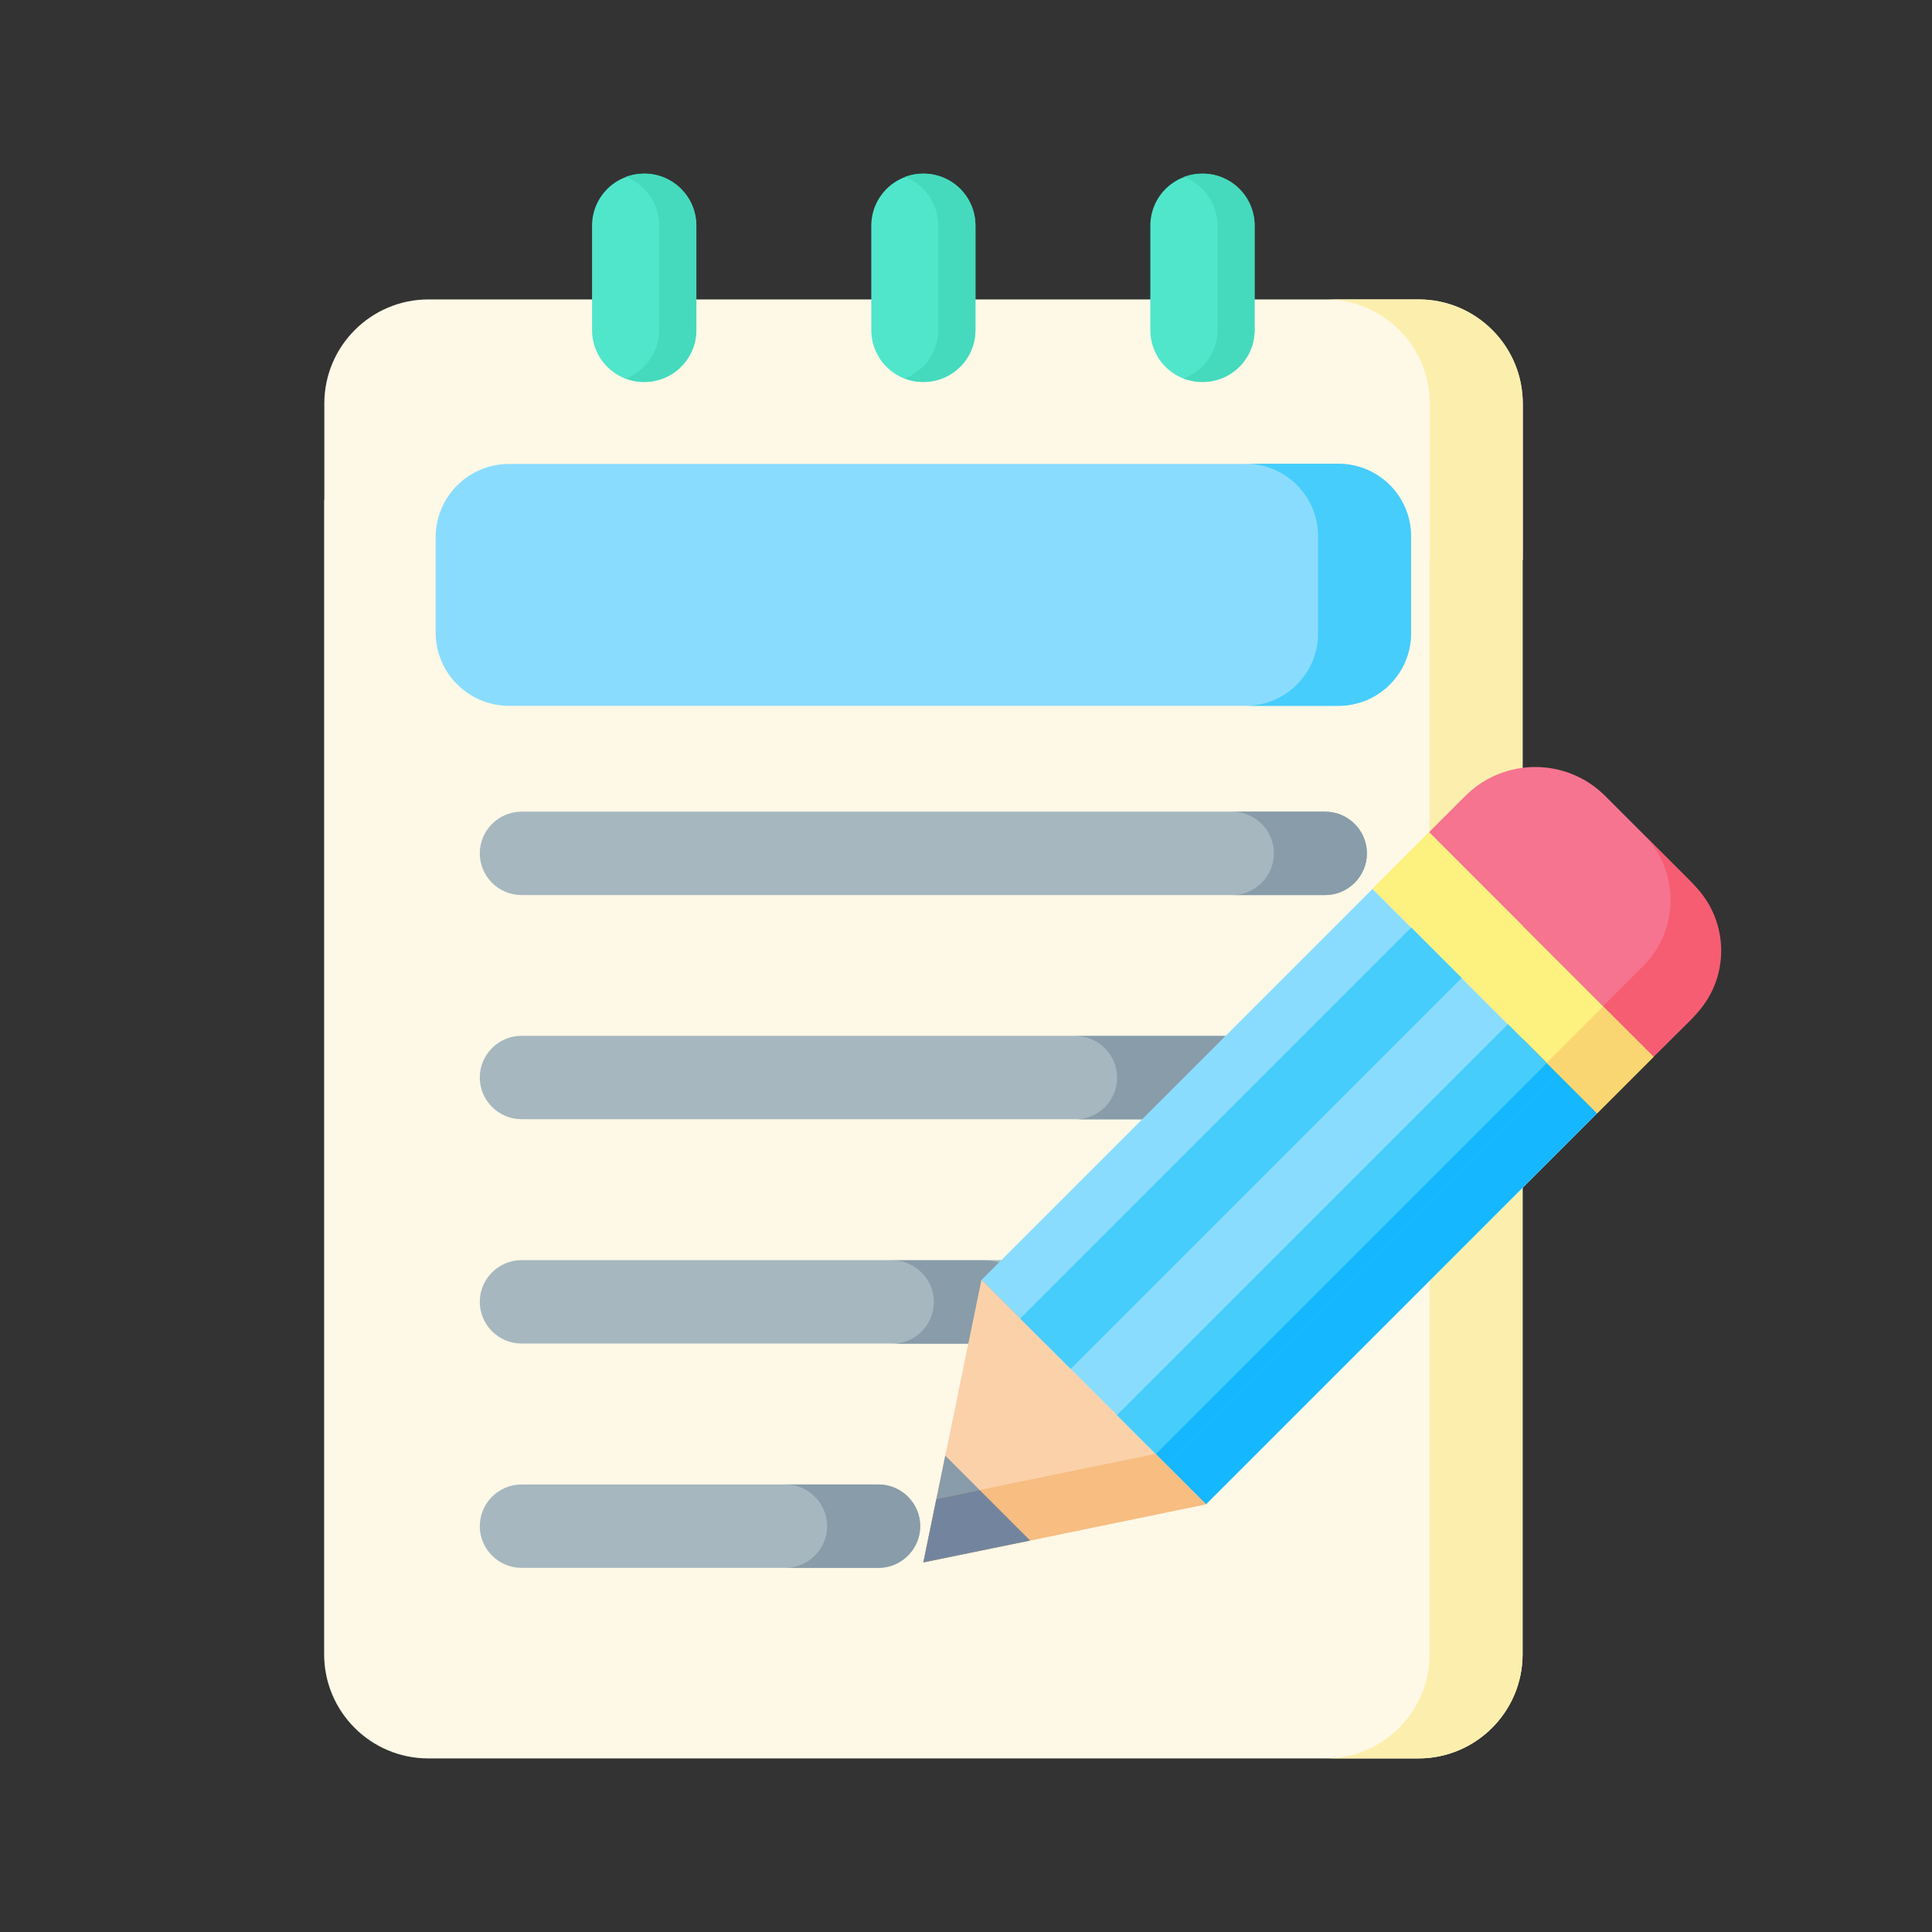<?xml version="1.0" standalone="no"?><!DOCTYPE svg PUBLIC "-//W3C//DTD SVG 1.1//EN" "http://www.w3.org/Graphics/SVG/1.1/DTD/svg11.dtd"><svg t="1597824991356" class="icon" viewBox="0 0 1024 1024" version="1.1" xmlns="http://www.w3.org/2000/svg" p-id="2582" xmlns:xlink="http://www.w3.org/1999/xlink" width="25" height="25"><rect x="0" y="0" width="1024" height="1024" fill="#333333" stroke="none"/><defs><style type="text/css"></style></defs><path d="M807.1 213.9v82.9h-0.1v580c0 30.5-24.8 55.2-55.2 55.2H227c-30.5 0-55.2-24.8-55.2-55.2V264.9h0.1v-51c0-30.5 24.8-55.2 55.2-55.2h524.8c30.4 0 55.2 24.7 55.2 55.2z" fill="#FEF8E6" p-id="2583"></path><path d="M709 374.1H269.8c-21.5 0-38.9-17.4-38.9-38.9v-50.4c0-21.5 17.4-38.9 38.9-38.9H709c21.5 0 38.9 17.4 38.9 38.9v50.4c0 21.4-17.4 38.9-38.9 38.9z" fill="#8ADCFF" p-id="2584"></path><path d="M702.4 474.4h-426c-12.1 0-22.1-9.9-22.1-22.1 0-12.1 9.9-22.1 22.1-22.1h426c12.1 0 22.1 9.9 22.1 22.1 0 12.1-10 22.1-22.1 22.1zM702.4 593.2h-426c-12.1 0-22.1-9.9-22.1-22.1 0-12.1 9.9-22.1 22.1-22.1h426c12.1 0 22.1 9.9 22.1 22.1 0 12.2-10 22.1-22.1 22.1zM643.2 712.1H276.4c-12.1 0-22.1-9.9-22.1-22.1 0-12.1 9.9-22.1 22.1-22.1h366.8c12.1 0 22.1 9.9 22.1 22.1 0 12.2-10 22.1-22.1 22.1zM465.7 831H276.4c-12.1 0-22.1-9.9-22.1-22.1 0-12.1 9.9-22.1 22.1-22.1h189.3c12.1 0 22.1 9.9 22.1 22.1-0.1 12.2-10 22.1-22.1 22.1z" fill="#A6B7BF" p-id="2585"></path><path d="M313.8 174.9c0 15.3 12.3 27.6 27.6 27.6s27.6-12.3 27.6-27.6v-55.2c0-15.3-12.3-27.6-27.6-27.6s-27.6 12.3-27.6 27.6v55.2zM461.8 174.9c0 15.3 12.3 27.6 27.6 27.6s27.6-12.3 27.6-27.6v-55.2c0-15.3-12.3-27.6-27.6-27.6s-27.6 12.3-27.6 27.6v55.2zM609.7 174.9c0 15.3 12.3 27.6 27.6 27.6s27.6-12.3 27.6-27.6v-55.2c0-15.3-12.3-27.6-27.6-27.6s-27.6 12.3-27.6 27.6v55.2z" fill="#50E6CC" p-id="2586"></path><path d="M807.1 213.9v82.9h-0.1v580c0 30.5-24.8 55.2-55.2 55.2h-49.3c30.5 0 55.2-24.8 55.2-55.2v-580h0.1v-82.9c0-30.5-24.8-55.2-55.2-55.2h49.3c30.4 0 55.2 24.7 55.2 55.2z" fill="#FCEFAD" p-id="2587"></path><path d="M369.1 119.6v55.2c0 15.3-12.3 27.6-27.6 27.6-3.5 0-6.8-0.6-9.9-1.8 10.4-4 17.8-14 17.8-25.8v-55.2c0-11.8-7.4-21.9-17.8-25.8 3.1-1.2 6.4-1.8 9.9-1.8 15.2 0 27.6 12.3 27.6 27.6zM517 119.6v55.2c0 15.3-12.3 27.6-27.6 27.6-3.5 0-6.8-0.6-9.9-1.8 10.4-4 17.8-14 17.8-25.8v-55.2c0-11.8-7.4-21.9-17.8-25.8 3.1-1.2 6.4-1.8 9.9-1.8 15.3 0 27.6 12.3 27.6 27.6zM665 119.6v55.2c0 15.3-12.3 27.6-27.6 27.6-3.5 0-6.8-0.6-9.9-1.8 10.4-4 17.8-14 17.8-25.8v-55.2c0-11.8-7.4-21.9-17.8-25.8 3.1-1.2 6.4-1.8 9.9-1.8 15.2 0 27.6 12.3 27.6 27.6z" fill="#45DABD" p-id="2588"></path><path d="M747.9 284.2v51.5c0 21.2-17.2 38.4-38.4 38.4h-49.3c21.2 0 38.4-17.2 38.4-38.4v-51.5c0-21.2-17.2-38.4-38.4-38.4h49.3c21.2 0 38.4 17.2 38.4 38.4z" fill="#46CDFB" p-id="2589"></path><path d="M724.5 452.3c0 6.1-2.5 11.6-6.5 15.6s-9.5 6.5-15.6 6.5h-49.3c6.1 0 11.6-2.5 15.6-6.5s6.5-9.5 6.5-15.6c0-12.2-9.9-22.1-22.1-22.1h49.3c12.1 0 22.1 9.9 22.1 22.1zM671.4 571.2c0 6.1-2.5 11.6-6.5 15.6s-9.5 6.5-15.6 6.5H570c6.1 0 11.6-2.5 15.6-6.5s6.5-9.5 6.5-15.6c0-12.2-9.9-22.1-22.1-22.1h79.3c12.1 0 22.1 9.9 22.1 22.1zM544.3 690.1c0 6.1-2.5 11.6-6.5 15.6s-9.5 6.5-15.6 6.5h-49.3c6.1 0 11.6-2.5 15.6-6.5s6.5-9.5 6.5-15.6c0-12.1-9.9-22.1-22.1-22.1h49.3c12.1 0 22.1 9.9 22.1 22.1zM487.7 808.9c0 6.1-2.5 11.6-6.5 15.6s-9.5 6.5-15.6 6.5h-49.3c6.1 0 11.6-2.5 15.6-6.5s6.5-9.5 6.5-15.6c0-12.1-9.9-22.1-22.1-22.1h49.3c12.2 0 22.1 10 22.1 22.1z" fill="#889CA9" p-id="2590"></path><path d="M520.227 678.39l207.251-207.25 119.005 119.004-207.25 207.251z" fill="#8ADCFF" p-id="2591"></path><path d="M876.4 560.1l-119-119 19.2-19.2c20.5-20.5 53.7-20.5 74.2 0l44.9 44.9c20.5 20.5 20.5 53.7 0 74.2l-19.3 19.1z" fill="#F77490" p-id="2592"></path><path d="M727.408 471.018l29.981-29.98 119.005 119.004-29.98 29.981z" fill="#FDF17F" p-id="2593"></path><path d="M639.2 797.3L546 816.5l-56.6 11.6 11.6-56.6 19.2-93.2z" fill="#FBD1AA" p-id="2594"></path><path d="M546 816.5l-56.6 11.6 11.6-56.6z" fill="#889CA9" p-id="2595"></path><path d="M540.755 698.855l207.251-207.25 26.729 26.728-207.251 207.25zM591.979 750.058l207.251-207.25 20.506 20.505-207.251 207.251z" fill="#46CDFB" p-id="2596"></path><path d="M612.517 770.626l207.25-207.251 6.223 6.222-207.25 207.251z" fill="#15B7FF" p-id="2597"></path><path d="M618.679 776.747l207.25-207.25 20.506 20.505-207.25 207.251z" fill="#15B7FF" p-id="2598"></path><path d="M897.8 538.7l-21.4 21.4-26.8-26.8 21.4-21.4c19.2-19.2 19.2-50.4 0-69.7l26.8 26.8c19.3 19.3 19.3 50.5 0 69.7z" fill="#F65D73" p-id="2599"></path><path d="M819.71 563.355l29.981-29.981 26.8 26.799-29.982 29.98z" fill="#FAD672" p-id="2600"></path><path d="M639.2 797.3L546 816.5l-56.6 11.6 6.9-33.6 22.9-4.8 93.3-19.1z" fill="#F7BD81" p-id="2601"></path><path d="M546 816.5l-56.6 11.6 6.9-33.6 22.9-4.8z" fill="#73859E" p-id="2602"></path></svg>